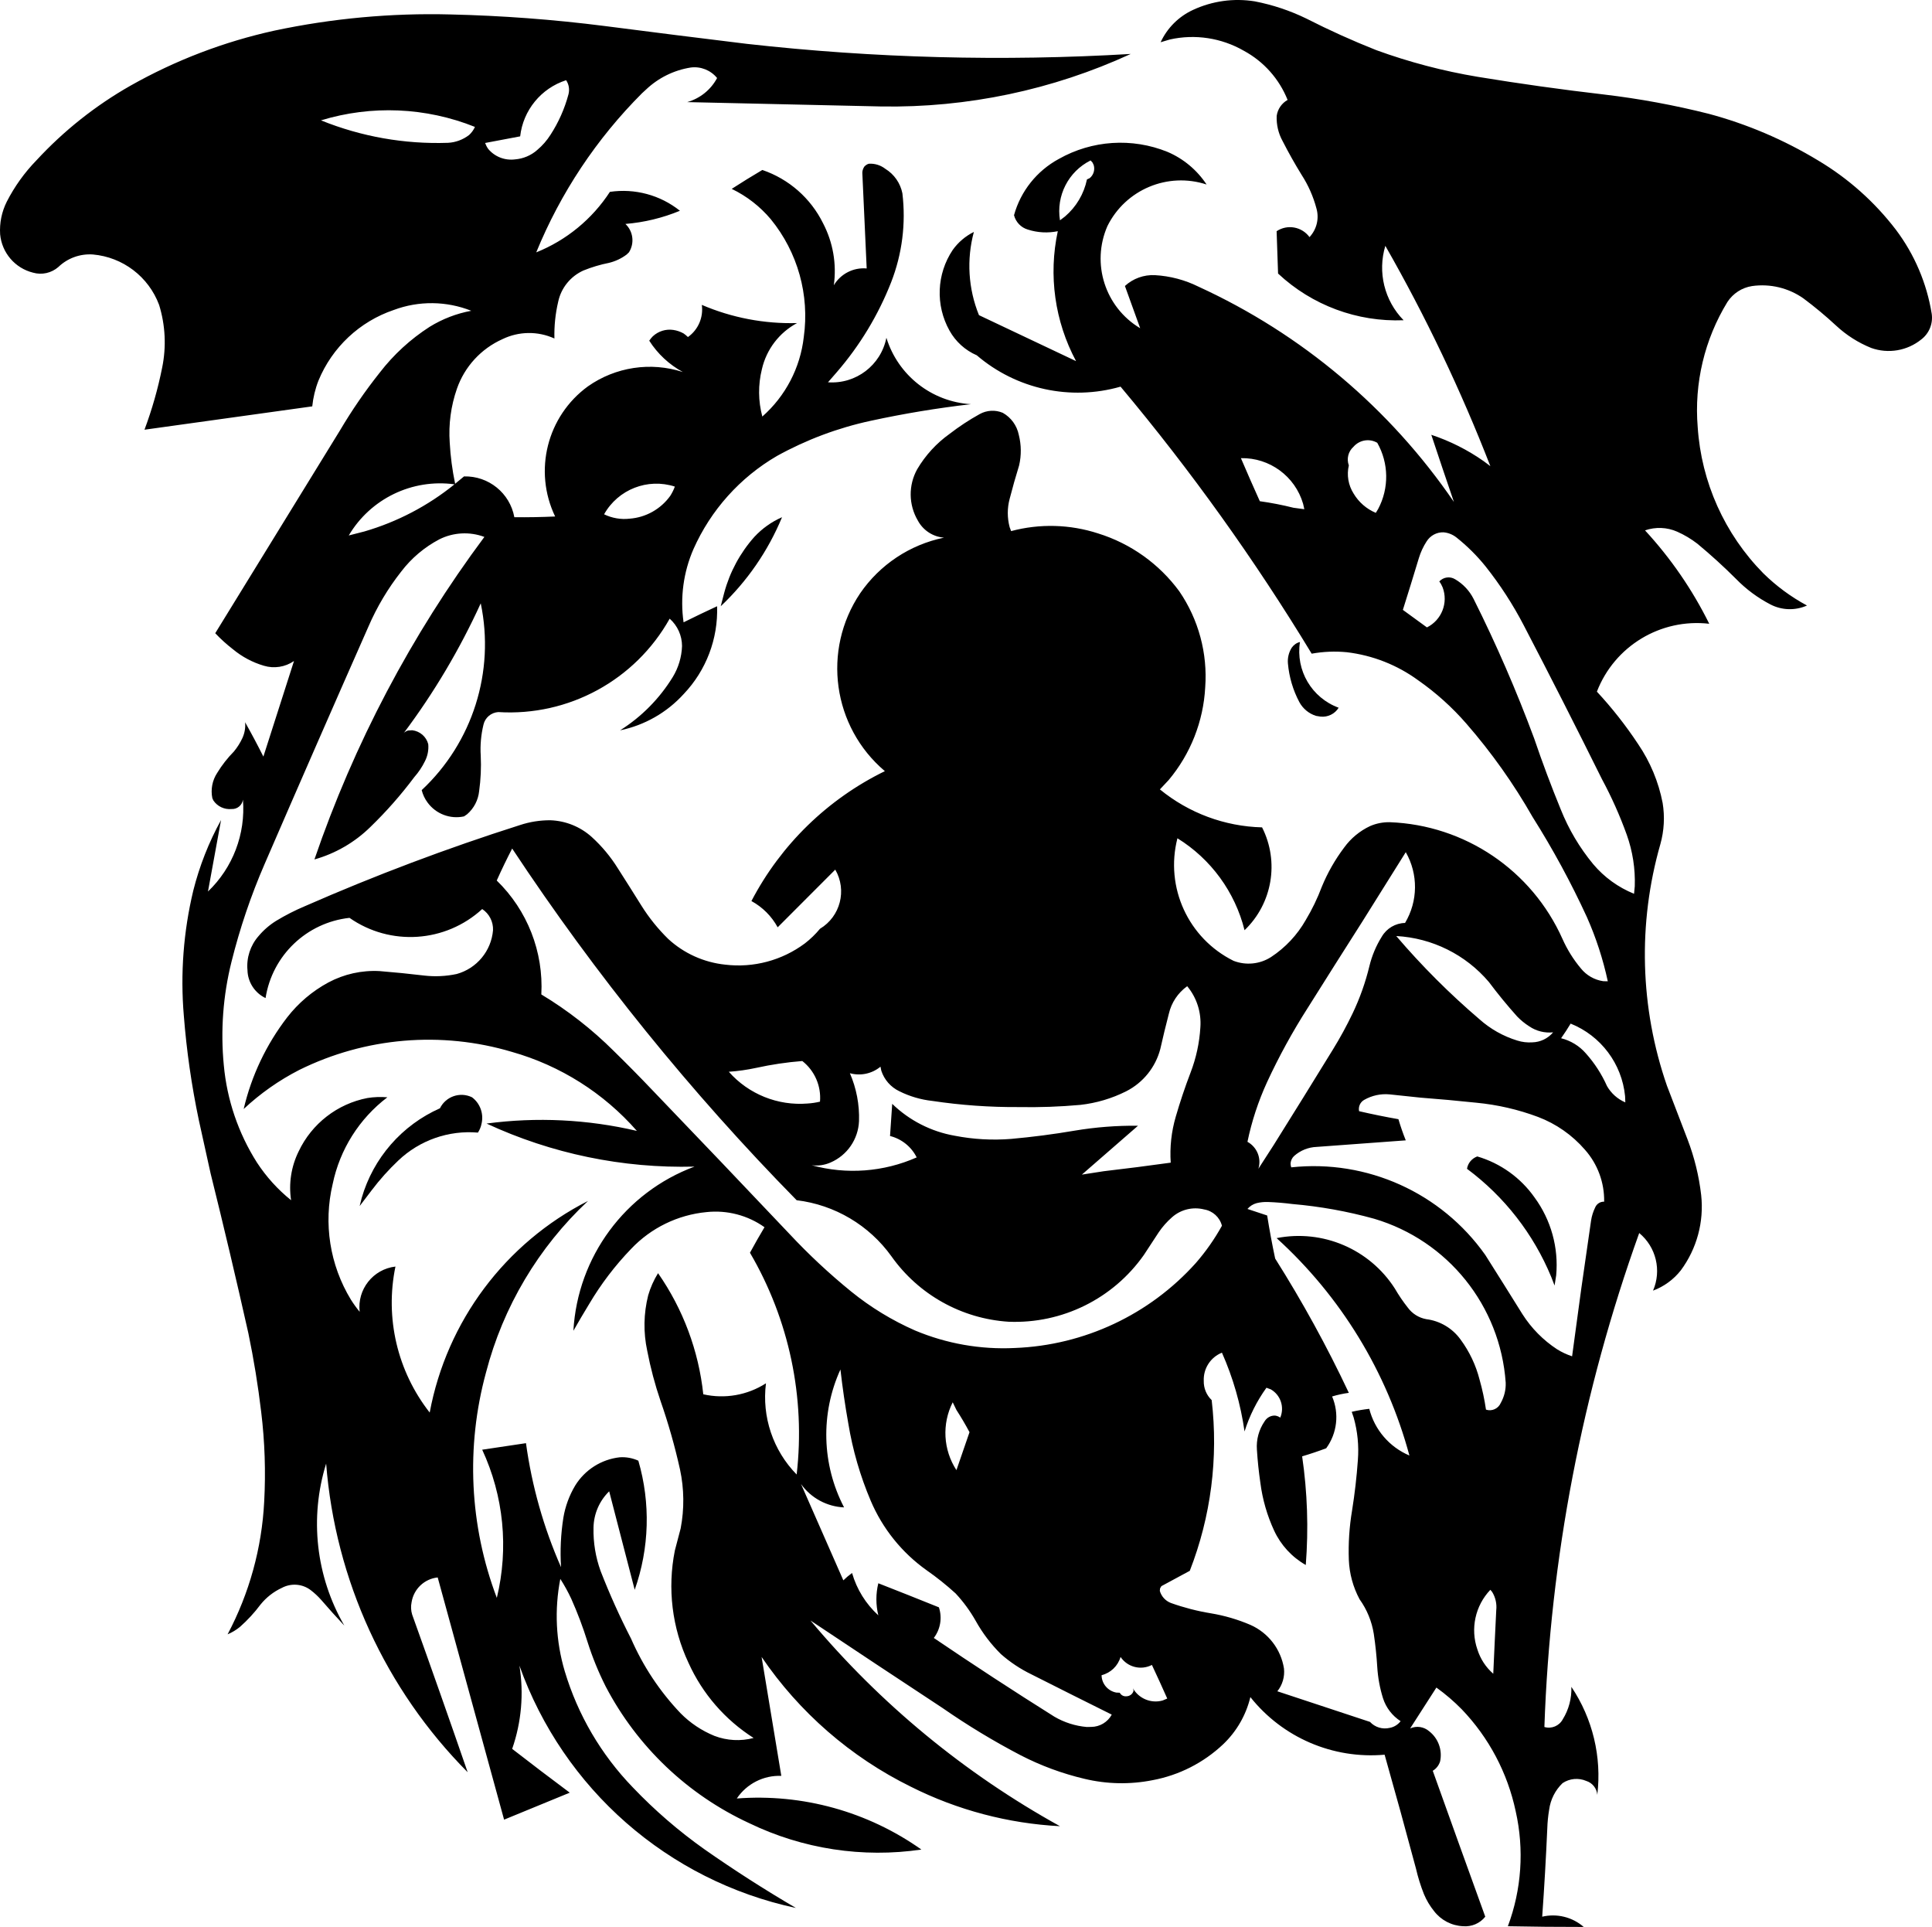<?xml version="1.0" encoding="UTF-8"?>
<svg xmlns="http://www.w3.org/2000/svg" width="213.012mm" height="212.409mm" viewBox="-632.001 -532.361 213.012 212.409">
    <path transform="matrix(-1,0,0,-1,0,0)" style="stroke:none;fill:#000000;fill-rule:evenodd" d="M461.565,319.969L465.751,320.031C464.238,324.079,463.938,328.48,464.887,332.695C465.782,336.926,467.843,340.822,470.836,343.943C471.697,344.821,472.633,345.622,473.632,346.339C474.598,344.844,475.569,343.333,476.527,341.833C475.826,342.151,475.006,342.026,474.425,341.521C473.421,340.735,472.955,339.446,473.223,338.199C473.358,337.767,473.643,337.396,474.033,337.166C472.094,331.743,470.206,326.498,468.244,321.082C468.829,320.341,469.752,319.953,470.693,320.031C471.952,320.088,473.123,320.697,473.89,321.697C474.348,322.264,474.724,322.893,475.004,323.567C475.369,324.484,475.663,325.428,475.885,326.39C477.007,330.586,478.156,334.76,479.341,338.938C485.029,338.434,490.588,340.819,494.142,345.288C494.621,343.297,495.667,341.488,497.152,340.078C499.307,338.047,501.999,336.678,504.909,336.133C507.405,335.635,509.979,335.687,512.453,336.284C514.882,336.858,517.233,337.725,519.452,338.867C522.436,340.423,525.318,342.166,528.082,344.086C532.94,347.282,537.807,350.505,542.643,353.731C534.949,344.542,525.622,336.855,515.133,331.057C520.852,331.355,526.446,332.835,531.564,335.403C538.198,338.669,543.872,343.6,548.031,349.714L545.858,336.605C547.815,336.682,549.671,335.736,550.765,334.111C543.533,334.665,536.336,332.673,530.415,328.483C536.887,327.531,543.495,328.542,549.385,331.386C556.181,334.525,561.748,339.823,565.219,346.455C566.018,348.037,566.688,349.681,567.223,351.371C567.725,352.987,568.323,354.572,569.013,356.118C569.367,356.877,569.772,357.612,570.224,358.317C570.885,354.934,570.717,351.442,569.735,348.138C568.294,343.33,565.719,338.938,562.227,335.332C559.824,332.813,557.185,330.532,554.345,328.519C551.069,326.223,547.7,324.063,544.246,322.044C558.353,325.059,569.887,335.165,574.731,348.753C574.233,345.676,574.508,342.523,575.532,339.58C573.431,337.951,571.314,336.341,569.182,334.753C571.494,333.8,574.112,332.725,576.423,331.778L583.743,358.478C585.208,358.323,586.385,357.207,586.62,355.753C586.715,355.297,586.696,354.825,586.558,354.381C584.486,348.61,582.44,342.801,580.439,337.006C589.507,346.139,595.037,358.195,596.042,371.026C597.898,365.055,597.172,358.581,594.038,353.17C594.916,354.104,595.775,355.058,596.612,356.029C596.952,356.411,597.328,356.76,597.734,357.071C598.651,357.778,599.9,357.874,600.923,357.329C601.837,356.906,602.641,356.278,603.274,355.494C603.944,354.596,604.705,353.769,605.545,353.027C605.957,352.689,606.415,352.412,606.907,352.208C604.51,356.729,603.133,361.721,602.873,366.831C602.694,370.127,602.804,373.432,603.202,376.708C603.548,379.624,604.02,382.524,604.618,385.4C605.94,391.295,607.329,397.17,608.786,403.033L610.078,408.884C610.877,412.686,611.431,416.536,611.734,420.409C612.125,425.027,611.773,429.679,610.692,434.186C610.009,436.901,608.979,439.517,607.629,441.969C608.122,439.304,608.589,436.755,609.071,434.088C606.328,436.711,604.912,440.43,605.215,444.214C605.301,443.597,605.841,443.151,606.462,443.181C607.256,443.104,608.032,443.462,608.475,444.125L608.591,444.383C608.786,445.344,608.593,446.341,608.056,447.161C607.533,448.02,606.91,448.815,606.204,449.53C605.826,449.99,605.508,450.495,605.26,451.036C605.022,451.572,604.921,452.161,604.975,452.745C604.274,451.5,603.603,450.238,602.962,448.96C601.846,452.432,600.697,456.02,599.587,459.496C600.56,458.825,601.787,458.635,602.918,458.979C604.16,459.345,605.314,459.96,606.311,460.787C607.009,461.325,607.664,461.918,608.27,462.56L594.519,484.913C593.207,487.134,591.743,489.261,590.138,491.281C588.604,493.271,586.739,494.982,584.625,496.339C583.218,497.206,581.663,497.804,580.039,498.103C582.78,499.189,585.826,499.224,588.588,498.192C592.349,496.917,595.374,494.079,596.888,490.408C597.245,489.497,597.473,488.54,597.574,487.567C603.919,486.691,609.729,485.883,616.071,484.993C615.238,487.22,614.586,489.51,614.121,491.842C613.652,494.137,613.767,496.514,614.459,498.753C615.619,501.859,618.459,504.021,621.762,504.31C623.168,504.406,624.55,503.907,625.565,502.93C626.332,502.262,627.384,502.025,628.361,502.306C630.344,502.799,631.794,504.494,631.986,506.527C632.067,507.77,631.813,509.012,631.256,510.125C630.398,511.803,629.293,513.343,627.978,514.694C624.969,517.95,621.475,520.723,617.621,522.914C612.657,525.719,607.302,527.766,601.733,528.988C595.368,530.337,588.867,530.935,582.363,530.769C576.672,530.638,570.991,530.213,565.344,529.495C560.124,528.82,554.885,528.163,549.661,527.527C535.609,525.951,521.448,525.578,507.332,526.414C515.952,522.446,525.354,520.468,534.842,520.625L556.233,521.106C554.82,521.507,553.629,522.464,552.938,523.76C553.643,524.624,554.745,525.064,555.85,524.918C557.701,524.624,559.417,523.777,560.775,522.487L561.221,522.077C566.232,517.064,570.195,511.103,572.878,504.542C569.55,505.878,566.714,508.207,564.756,511.212C562.004,511.616,559.208,510.864,557.035,509.128C558.951,508.335,560.979,507.845,563.046,507.676C562.183,506.864,562.023,505.554,562.654,504.55L562.913,504.301C563.492,503.864,564.157,503.554,564.863,503.384C565.822,503.194,566.761,502.912,567.668,502.547C569.092,501.909,570.13,500.634,570.456,499.109C570.769,497.779,570.909,496.414,570.874,495.048C572.698,495.879,574.798,495.851,576.601,494.977C578.958,493.924,580.777,491.947,581.624,489.508C582.289,487.603,582.557,485.582,582.416,483.568C582.333,482.044,582.133,480.529,581.82,479.035L580.84,479.846C578.135,479.915,575.781,478.01,575.292,475.348C573.792,475.333,572.292,475.359,570.794,475.428C573.207,480.454,571.691,486.482,567.187,489.767C564.14,491.914,560.26,492.502,556.714,491.352C558.222,492.172,559.498,493.36,560.419,494.807C560.304,494.98,560.172,495.14,560.027,495.288C559.418,495.853,558.586,496.115,557.765,495.992C557.364,495.934,556.978,495.8,556.625,495.6C556.457,495.483,556.3,495.351,556.153,495.208C555.019,496.009,554.434,497.377,554.621,498.753C551.308,497.333,547.725,496.649,544.122,496.749C546.086,495.697,547.498,493.845,547.996,491.673C548.425,489.955,548.41,488.155,547.951,486.445C545.396,488.696,543.767,491.816,543.382,495.199C542.73,499.847,544.047,504.557,547.016,508.193C548.2,509.601,549.668,510.744,551.326,511.541C550.216,512.259,549.091,512.954,547.951,513.625C545.028,512.63,542.619,510.517,541.254,507.748C540.158,505.649,539.743,503.262,540.069,500.917C539.315,502.177,537.908,502.9,536.445,502.769L536.685,508.041L536.926,513.305C536.928,513.554,536.839,513.791,536.703,513.999C536.567,514.143,536.404,514.258,536.213,514.311C535.556,514.358,534.909,514.152,534.388,513.75C533.413,513.151,532.732,512.173,532.508,511.052C532.108,507.734,532.532,504.369,533.746,501.255C535.171,497.625,537.204,494.264,539.758,491.316L540.711,490.221C537.633,489.998,534.872,492.101,534.272,495.128C532.99,490.983,529.278,488.068,524.947,487.807C528.65,487.38,532.33,486.771,535.973,485.982C539.6,485.203,543.092,483.894,546.339,482.099C550.413,479.727,553.636,476.131,555.548,471.822C556.65,469.288,557.026,466.497,556.634,463.762C555.411,464.37,554.179,464.961,552.938,465.534C552.817,461.951,554.138,458.47,556.607,455.871C558.464,453.821,560.925,452.415,563.634,451.855C561.269,453.345,559.28,455.359,557.819,457.742C557.195,458.77,556.847,459.942,556.803,461.144C556.806,462.298,557.3,463.398,558.166,464.163C561.965,457.385,569.309,453.384,577.064,453.868C577.852,453.816,578.515,453.256,578.694,452.487C578.968,451.363,579.071,450.204,578.997,449.05C578.935,447.747,578.995,446.441,579.175,445.149C579.276,444.162,579.751,443.25,580.502,442.602L580.84,442.37C582.362,442.037,583.935,442.637,584.857,443.893C585.163,444.302,585.383,444.769,585.507,445.265C579.889,450.52,577.421,458.325,578.997,465.855C581.307,460.793,584.155,455.995,587.493,451.543L587.386,451.65C587.265,451.732,587.136,451.803,586.994,451.837L586.549,451.864C585.702,451.763,584.999,451.158,584.785,450.332C584.725,449.677,584.856,449.019,585.159,448.435C585.467,447.81,585.854,447.228,586.317,446.707C587.783,444.747,589.403,442.907,591.162,441.204C592.885,439.51,595.008,438.279,597.334,437.623C592.97,450.374,586.648,462.368,578.596,473.175C580.217,473.781,582.018,473.684,583.565,472.908C585.204,472.045,586.636,470.836,587.76,469.364C589.227,467.502,590.445,465.457,591.384,463.281C595.235,454.562,599.032,445.881,602.82,437.134C604.336,433.64,605.561,430.027,606.48,426.331C607.409,422.613,607.695,418.764,607.326,414.949C606.979,411.133,605.727,407.454,603.674,404.218C602.645,402.642,601.374,401.238,599.907,400.059C600.187,401.898,599.895,403.779,599.07,405.447C597.623,408.5,594.809,410.684,591.491,411.325C590.764,411.441,590.026,411.467,589.292,411.405C592.389,409.052,594.532,405.658,595.321,401.849C596.357,397.502,595.638,392.923,593.317,389.105C593.022,388.637,592.698,388.187,592.346,387.76C592.634,390.228,590.87,392.461,588.401,392.747C589.575,387.088,588.193,381.201,584.625,376.654C582.746,386.719,576.296,395.337,567.17,399.979C572.637,394.867,576.537,388.307,578.418,381.063C580.654,372.865,580.236,364.17,577.224,356.225C575.898,361.695,576.466,367.452,578.836,372.558C577.225,372.793,575.619,373.033,574.009,373.279C573.363,368.565,572.063,363.963,570.144,359.609C570.258,361.432,570.171,363.263,569.886,365.068C569.676,366.317,569.235,367.516,568.586,368.604C567.515,370.341,565.707,371.493,563.679,371.721C562.972,371.771,562.265,371.641,561.621,371.347C560.26,366.678,560.4,361.7,562.022,357.115L563.429,362.539L564.836,367.971C565.921,366.914,566.541,365.469,566.564,363.955C566.6,362.329,566.335,360.71,565.78,359.181C564.792,356.64,563.671,354.152,562.423,351.727C561.099,348.688,559.251,345.906,556.964,343.507C555.902,342.431,554.632,341.583,553.232,341.013C551.852,340.485,550.341,340.403,548.913,340.782C552.061,342.785,554.556,345.663,556.091,349.064C557.904,352.923,558.432,357.262,557.596,361.443C557.388,362.258,557.174,363.071,556.955,363.883C556.544,366.031,556.568,368.238,557.026,370.376C557.593,372.933,558.31,375.455,559.172,377.928C559.79,379.738,560.281,381.589,560.642,383.467C561.077,385.485,561.041,387.576,560.535,389.577C560.285,390.436,559.92,391.257,559.448,392.017C556.689,388.058,554.973,383.466,554.461,378.667C552.088,378.128,549.598,378.564,547.55,379.878C548.018,376.186,546.771,372.482,544.166,369.824C543.186,378.315,544.993,386.895,549.314,394.27C548.8,395.22,548.265,396.158,547.711,397.084C549.567,398.402,551.842,398.993,554.105,398.75C557.273,398.447,560.225,397.008,562.414,394.698C564.189,392.857,565.743,390.816,567.045,388.615C567.64,387.641,568.218,386.659,568.782,385.667C568.32,393.816,563.081,400.917,555.432,403.764C563.337,403.558,571.182,405.183,578.355,408.51C572.827,409.248,567.211,408.973,561.782,407.7C565.437,411.873,570.222,414.898,575.559,416.41C583.343,418.731,591.716,418.022,598.999,414.424C601.235,413.28,603.301,411.829,605.135,410.113C604.275,413.787,602.638,417.233,600.335,420.221C599.107,421.802,597.563,423.11,595.802,424.06C594.067,424.989,592.111,425.423,590.147,425.316C588.508,425.184,586.872,425.021,585.24,424.826C584.042,424.685,582.83,424.744,581.65,424.995C579.435,425.606,577.836,427.532,577.643,429.822C577.606,430.755,578.056,431.642,578.836,432.155C582.885,428.443,588.965,428.039,593.468,431.185C598.197,430.665,601.989,427.042,602.722,422.341C603.914,422.911,604.686,424.101,604.716,425.422C604.842,426.782,604.402,428.134,603.505,429.163C602.95,429.827,602.291,430.398,601.555,430.855C600.536,431.473,599.474,432.014,598.376,432.476C590.641,435.867,582.734,438.849,574.686,441.408C573.601,441.769,572.463,441.949,571.32,441.943C569.631,441.882,568.016,441.23,566.76,440.099C565.643,439.083,564.672,437.917,563.875,436.635C563.005,435.276,562.146,433.916,561.292,432.547C560.453,431.205,559.457,429.968,558.326,428.86C556.595,427.267,554.396,426.275,552.057,426.028C548.931,425.649,545.781,426.488,543.258,428.37C542.645,428.844,542.086,429.385,541.592,429.982C539.343,431.331,538.597,434.231,539.909,436.501C542.084,434.316,544.078,432.32,546.259,430.143C546.925,431.366,547.93,432.37,549.153,433.037C545.904,439.259,540.748,444.277,534.441,447.357C540.21,452.244,541.384,460.684,537.166,466.959C534.994,470.123,531.681,472.323,527.922,473.095C529.143,473.191,530.229,473.904,530.807,474.983C531.833,476.726,531.857,478.882,530.87,480.647C529.964,482.18,528.748,483.506,527.299,484.539C526.253,485.346,525.149,486.072,523.994,486.712C523.209,487.149,522.266,487.205,521.439,486.855C520.526,486.341,519.885,485.458,519.675,484.432C519.394,483.326,519.381,482.168,519.639,481.057C520.016,479.839,520.363,478.613,520.681,477.379C520.957,476.352,520.956,475.271,520.681,474.244L520.521,473.817C517.363,474.66,514.029,474.57,510.921,473.558C507.336,472.443,504.202,470.208,501.979,467.182C499.854,464.078,498.847,460.345,499.121,456.593C499.323,452.838,500.738,449.25,503.155,446.369L504.117,445.345C500.931,442.736,496.967,441.263,492.851,441.159C490.931,437.365,491.715,432.765,494.784,429.822C495.834,434.036,498.49,437.673,502.184,439.957C503.571,434.555,500.991,428.924,495.995,426.447C494.628,425.922,493.094,426.074,491.862,426.865C490.285,427.901,488.976,429.296,488.042,430.935C487.338,432.108,486.741,433.342,486.261,434.622C485.628,436.158,484.802,437.606,483.803,438.933C483.066,439.951,482.081,440.766,480.944,441.301C480.262,441.598,479.523,441.74,478.78,441.729C470.495,441.42,463.109,436.43,459.73,428.86C459.208,427.687,458.525,426.593,457.7,425.609C457.085,424.846,456.204,424.342,455.233,424.202L454.734,424.193C455.258,426.626,456.031,428.999,457.041,431.274C458.788,435.073,460.784,438.753,463.017,442.29C465.106,445.959,467.555,449.411,470.328,452.594C471.895,454.397,473.678,456,475.636,457.368C477.952,459.062,480.667,460.13,483.518,460.467C484.807,460.591,486.108,460.537,487.383,460.306C493.649,470.638,500.693,480.478,508.454,489.74C513.983,488.156,519.937,489.454,524.306,493.195C525.582,493.747,526.64,494.706,527.316,495.921C528.877,498.716,528.74,502.148,526.96,504.809C526.358,505.653,525.556,506.334,524.627,506.795C525.447,503.758,525.249,500.536,524.066,497.622C520.386,495.886,517.036,494.3,513.361,492.554C515.709,496.938,516.422,502.014,515.374,506.875C516.469,506.651,517.604,506.711,518.669,507.053C519.425,507.27,520.004,507.877,520.201,508.638C519.469,511.29,517.685,513.527,515.267,514.837C511.599,516.912,507.186,517.2,503.28,515.62C501.521,514.87,500.023,513.618,498.969,512.022C503.25,513.424,507.906,511.472,509.905,507.436C511.707,503.307,510.159,498.487,506.29,496.179C506.844,497.734,507.405,499.287,507.973,500.837C507.074,501.663,505.88,502.093,504.66,502.03C502.987,501.936,501.351,501.503,499.851,500.757C488.488,495.55,478.756,487.348,471.7,477.031C472.542,479.489,473.376,481.967,474.193,484.432C472.139,483.75,470.194,482.773,468.422,481.529L467.683,480.977C470.935,489.348,474.805,497.465,479.261,505.263C480.137,502.366,479.366,499.222,477.248,497.061C482.364,496.854,487.35,498.708,491.088,502.208L491.248,506.875C490.06,507.666,488.465,507.377,487.623,506.225C486.829,507.07,486.538,508.271,486.857,509.386C487.205,510.7,487.758,511.95,488.496,513.091C489.244,514.303,489.942,515.545,490.589,516.814C491.058,517.662,491.283,518.624,491.239,519.592C491.136,520.333,490.688,520.978,490.037,521.347C490.961,523.659,492.665,525.576,494.855,526.761C497.325,528.185,500.239,528.631,503.021,528.008L504.037,527.705C503.305,529.286,502.031,530.552,500.448,531.277C498.329,532.257,495.966,532.584,493.661,532.212C491.69,531.831,489.776,531.194,487.971,530.315C485.456,529.034,482.882,527.872,480.258,526.833C476.63,525.513,472.889,524.529,469.081,523.894C464.454,523.134,459.811,522.484,455.153,521.943C451.26,521.484,447.402,520.773,443.602,519.815C439.357,518.677,435.294,516.944,431.535,514.667C428.22,512.691,425.312,510.101,422.967,507.035C420.92,504.317,419.566,501.141,419.022,497.782C418.86,496.701,419.295,495.616,420.162,494.95C421.715,493.691,423.81,493.334,425.692,494.006C427.12,494.582,428.43,495.415,429.557,496.464C430.708,497.532,431.915,498.537,433.173,499.474C434.818,500.627,436.84,501.109,438.828,500.828C439.942,500.656,440.928,500.016,441.545,499.073C444.072,494.942,445.22,490.114,444.822,485.287C444.425,479.22,441.858,473.498,437.591,469.168C436.161,467.761,434.539,466.564,432.773,465.614C434.062,465.038,435.544,465.08,436.798,465.73C438.201,466.457,439.479,467.405,440.583,468.535C441.946,469.898,443.373,471.197,444.858,472.427C445.544,472.957,446.291,473.403,447.084,473.754C448.204,474.249,449.471,474.297,450.629,473.897C447.789,470.821,445.404,467.354,443.549,463.602C448.902,464.223,453.993,461.147,455.936,456.121C454.264,454.319,452.741,452.383,451.386,450.332C450.055,448.376,449.136,446.171,448.687,443.849C448.439,442.337,448.523,440.79,448.936,439.315C451.442,430.577,451.19,421.278,448.215,412.687C447.448,410.706,446.691,408.733,445.935,406.747C445.182,404.778,444.68,402.723,444.439,400.629C444.115,397.678,444.917,394.714,446.683,392.329C447.479,391.316,448.54,390.543,449.747,390.093C448.783,392.313,449.404,394.901,451.27,396.443C457.555,378.944,461.082,360.575,461.725,341.993C460.932,341.755,460.082,342.116,459.695,342.848C459.032,343.918,458.705,345.161,458.751,346.419C456.401,342.921,455.387,338.696,455.892,334.512C455.945,335.222,456.425,335.827,457.103,336.044C457.96,336.413,458.945,336.322,459.721,335.804C460.533,335.023,461.053,333.99,461.2,332.874C461.315,332.193,461.384,331.506,461.405,330.816C461.548,327.57,461.735,324.323,461.966,321.082C460.346,321.462,458.643,321.043,457.388,319.951L461.565,319.969M591.812,473.781C588.193,474.836,584.821,476.601,581.891,478.973C586.558,479.611,591.151,477.39,593.549,473.336L591.812,473.781M514.581,508.496C513.342,509.552,512.49,510.99,512.159,512.583L511.856,512.726C511.428,513.075,511.256,513.65,511.419,514.178L511.553,514.454L511.758,514.676C514.209,513.456,515.575,510.78,515.133,508.077L514.581,508.496M525.108,374.49C525.554,375.326,526.036,376.143,526.55,376.939L526.96,377.785C528.167,375.397,528.011,372.547,526.55,370.305L525.108,374.49M562.574,475.188C560.786,475.323,559.151,476.244,558.104,477.699C557.898,478.021,557.726,478.364,557.596,478.724C560.593,479.693,563.856,478.416,565.397,475.669C564.521,475.244,563.542,475.074,562.574,475.188M452.828,411.529C453.18,415.107,455.494,418.189,458.831,419.527C459.161,418.977,459.512,418.439,459.882,417.915C458.824,417.651,457.871,417.072,457.157,416.25C456.196,415.176,455.408,413.959,454.823,412.643C454.363,411.839,453.654,411.206,452.802,410.844L452.828,411.529M467.202,351.362L467.033,354.862C466.954,355.568,467.114,356.28,467.487,356.884L467.683,357.115C469.357,355.359,469.906,352.815,469.108,350.525C468.781,349.494,468.18,348.571,467.362,347.862L467.202,351.362M488.327,476.827C489.212,479.862,492.023,481.926,495.184,481.858C494.505,480.271,493.81,478.686,493.1,477.112C491.85,476.938,490.611,476.698,489.387,476.39L488.193,476.23L488.327,476.827M582.612,516.618C581.769,516.659,580.96,516.962,580.288,517.473C580.012,517.726,579.787,518.029,579.638,518.372C585.049,520.54,591.037,520.795,596.612,519.094C592.17,517.297,587.401,516.453,582.612,516.618M480.053,476.257C478.836,478.545,478.874,481.296,480.151,483.551C481.019,484.059,482.123,483.867,482.779,483.105C483.354,482.593,483.552,481.78,483.286,481.057C483.536,479.995,483.345,478.879,482.761,477.958C482.193,477.004,481.336,476.256,480.312,475.829L480.053,476.257M503.814,344.914L503.306,345.128C503.857,346.369,504.421,347.604,504.998,348.833C506.208,348.206,507.694,348.583,508.454,349.714C508.745,348.72,509.542,347.955,510.547,347.702C510.535,346.759,509.852,345.961,508.926,345.787L508.543,345.769C508.404,345.507,508.126,345.351,507.83,345.377C507.45,345.374,507.112,345.623,507.02,345.992C507.029,346.084,507.055,346.173,507.091,346.259C506.433,345.114,505.086,344.559,503.814,344.914M542.964,410.719C542.502,410.747,542.043,410.817,541.592,410.924C541.449,412.65,542.18,414.334,543.543,415.403C545.256,415.269,546.958,415.016,548.637,414.646C549.629,414.432,550.635,414.289,551.647,414.219C549.466,411.749,546.248,410.453,542.964,410.719M575.212,514.792C574.304,514.866,573.442,515.228,572.763,515.834C572.193,516.314,571.701,516.879,571.302,517.508C570.414,518.88,569.747,520.383,569.325,521.961C569.184,522.494,569.275,523.063,569.583,523.52C572.342,522.631,574.326,520.211,574.651,517.33L578.516,516.6C578.429,516.37,578.319,516.15,578.177,515.95C577.455,515.078,576.334,514.647,575.212,514.792M463.07,417.461C462.178,417.48,461.336,417.881,460.763,418.565C461.689,418.469,462.621,418.7,463.391,419.224C463.877,419.532,464.325,419.898,464.726,420.311C465.821,421.531,466.861,422.8,467.843,424.113C470.408,427.135,474.102,428.967,478.058,429.181C475.245,425.889,472.178,422.822,468.885,420.008C467.679,418.932,466.254,418.13,464.709,417.657C464.179,417.491,463.623,417.425,463.07,417.461M491.577,406.133C489.388,409.628,487.208,413.144,485.049,416.659C484.251,417.952,483.523,419.287,482.867,420.658C482.07,422.328,481.449,424.077,481.015,425.877C480.737,427.02,480.278,428.112,479.653,429.109C479.12,430.026,478.148,430.602,477.088,430.623C475.655,433.019,475.623,436.001,477.008,438.425L481.763,430.828C483.787,427.652,485.816,424.444,487.819,421.255C489.499,418.628,490.999,415.891,492.308,413.061C493.27,410.961,493.993,408.76,494.463,406.498C493.406,405.916,492.899,404.674,493.261,403.523L491.577,406.133M511.687,342.002C510.742,342.008,509.876,342.526,509.425,343.356C512.348,344.808,515.364,346.319,518.277,347.791C519.495,348.381,520.627,349.133,521.643,350.026C522.737,351.109,523.672,352.342,524.422,353.686C525.04,354.779,525.784,355.796,526.639,356.714C527.649,357.635,528.716,358.489,529.837,359.27C532.559,361.205,534.692,363.856,535.999,366.929C537.163,369.667,537.994,372.534,538.475,375.47C538.825,377.438,539.113,379.415,539.339,381.401C541.552,376.541,541.404,370.935,538.938,366.199C540.832,366.282,542.583,367.23,543.685,368.773L539.018,358.157C538.719,358.452,538.397,358.722,538.057,358.967C537.543,357.174,536.54,355.559,535.162,354.301C535.445,355.462,535.447,356.675,535.162,357.836C532.932,356.964,530.704,356.079,528.483,355.183C528.1,354.034,528.31,352.77,529.044,351.807C524.667,348.838,520.236,345.945,515.757,343.133C514.663,342.492,513.44,342.101,512.176,341.993L511.687,342.002M451.76,434.667C451.693,436.596,451.993,438.521,452.641,440.34C453.399,442.447,454.313,444.495,455.375,446.467C458.193,452.147,461.067,457.8,463.996,463.423C465.189,465.72,466.6,467.897,468.209,469.925C469.154,471.099,470.227,472.165,471.406,473.104C471.819,473.435,472.32,473.64,472.848,473.683C473.608,473.708,474.319,473.315,474.719,472.668C475.085,472.102,475.369,471.487,475.565,470.842C476.141,468.935,476.729,467.033,477.328,465.133C476.444,464.484,475.564,463.843,474.674,463.201C473.048,464.012,472.3,465.92,472.946,467.618C473.04,467.85,473.161,468.069,473.312,468.268C472.861,468.755,472.132,468.856,471.566,468.509C470.691,467.996,469.982,467.242,469.527,466.336C467.027,461.339,464.8,456.211,462.856,450.973C461.957,448.328,460.977,445.712,459.917,443.127C459.046,440.947,457.842,438.916,456.346,437.107C455.134,435.666,453.586,434.544,451.84,433.838L451.76,434.667M510.306,403.256C507.843,403.543,505.38,403.858,502.923,404.2C503.037,405.906,502.85,407.618,502.371,409.258C501.893,410.907,501.346,412.536,500.732,414.139C500.121,415.73,499.758,417.406,499.655,419.108C499.532,420.753,500.05,422.383,501.107,423.65C502.127,422.921,502.845,421.844,503.128,420.622C503.465,419.33,503.779,418.033,504.072,416.73C504.6,414.714,505.965,413.021,507.821,412.073C509.408,411.274,511.124,410.765,512.889,410.568C515.148,410.364,517.416,410.284,519.684,410.327C522.87,410.306,526.053,410.532,529.204,411.004C530.472,411.142,531.705,411.504,532.847,412.073C533.79,412.523,534.508,413.341,534.833,414.335L534.922,414.78C535.861,414.002,537.121,413.734,538.297,414.059C537.576,412.397,537.232,410.597,537.291,408.786C537.371,406.788,538.589,405.011,540.426,404.218C541.081,403.931,541.8,403.824,542.51,403.915C538.666,402.863,534.577,403.169,530.932,404.779C531.519,405.958,532.594,406.817,533.871,407.139C533.799,408.321,533.719,409.502,533.631,410.683C531.734,408.845,529.33,407.62,526.728,407.166C524.685,406.769,522.596,406.652,520.521,406.818C518.177,407.028,515.841,407.331,513.521,407.727C511.212,408.114,508.872,408.296,506.53,408.27C508.601,406.456,510.639,404.682,512.72,402.882L510.306,403.256M457.655,390.334L456.578,397.815C456.503,398.312,456.351,398.795,456.132,399.248C455.969,399.653,455.571,399.915,455.135,399.898C455.101,402.006,455.856,404.049,457.254,405.625C458.652,407.241,460.43,408.484,462.429,409.241C464.618,410.059,466.906,410.586,469.233,410.808C471.287,411.025,473.344,411.212,475.404,411.369L478.78,411.725C479.758,411.82,480.741,411.606,481.594,411.12C482.033,410.872,482.258,410.366,482.155,409.873C480.718,409.54,479.271,409.246,477.818,408.991C477.585,408.201,477.315,407.422,477.008,406.658C480.243,406.414,483.586,406.168,486.822,405.937C487.743,405.905,488.625,405.551,489.315,404.939C489.54,404.733,489.674,404.449,489.707,404.147C489.712,403.989,489.69,403.831,489.636,403.683C481.282,404.582,473.097,400.889,468.244,394.03C466.872,391.861,465.504,389.68,464.148,387.502C463.163,385.954,461.861,384.633,460.327,383.628C459.807,383.306,459.251,383.046,458.67,382.853L457.655,390.334M460.968,391.598C462.928,396.341,466.138,400.463,470.257,403.523C470.161,404.15,469.721,404.666,469.126,404.886C466.565,404.134,464.336,402.537,462.803,400.353C460.991,397.879,460.146,394.829,460.425,391.776L460.603,390.654L460.968,391.598M520.12,383.77C512.47,384.06,505.266,387.44,500.154,393.139C499.053,394.403,498.088,395.779,497.277,397.245C497.516,398.182,498.291,398.886,499.245,399.044C500.494,399.359,501.819,399.036,502.781,398.18C503.336,397.695,503.826,397.141,504.241,396.532C504.794,395.701,505.339,394.868,505.88,394.03C509.279,389.195,514.901,386.421,520.806,386.664C525.974,386.998,530.716,389.644,533.711,393.869C536.175,397.306,539.967,399.552,544.166,400.059C555.841,411.945,566.345,424.927,575.532,438.826C576.133,437.667,576.7,436.491,577.233,435.299C573.857,432.02,572.063,427.442,572.317,422.742C569.409,420.991,566.724,418.895,564.32,416.499C562.857,415.067,561.42,413.61,560.009,412.126C554.957,406.867,549.989,401.658,544.977,396.363C542.848,394.083,540.566,391.953,538.146,389.986C536.005,388.252,533.641,386.812,531.119,385.703C527.644,384.244,523.885,383.583,520.12,383.77M478.78,341.895C478.301,341.98,477.875,342.249,477.577,342.634C478.498,343.227,479.185,344.121,479.519,345.164C479.867,346.277,480.078,347.428,480.151,348.592C480.225,349.817,480.353,351.039,480.534,352.253C480.751,353.631,481.288,354.94,482.102,356.073C482.821,357.413,483.224,358.899,483.286,360.419C483.351,362.237,483.232,364.058,482.93,365.852C482.635,367.697,482.421,369.554,482.289,371.418C482.166,372.994,482.323,374.58,482.752,376.102L482.966,376.735C482.329,376.883,481.683,376.993,481.033,377.064C480.442,374.751,478.805,372.848,476.607,371.917C479.091,381.142,484.173,389.461,491.248,395.882C486.177,396.881,481.012,394.682,478.219,390.334C477.792,389.597,477.313,388.891,476.785,388.223C476.296,387.554,475.569,387.098,474.754,386.949C473.236,386.761,471.864,385.947,470.969,384.705C469.988,383.377,469.274,381.871,468.868,380.27C468.562,379.188,468.327,378.087,468.164,376.975C467.512,376.756,466.807,377.083,466.534,377.714C466.151,378.399,465.958,379.175,465.991,379.958C466.585,388.417,472.367,395.617,480.499,398.019C483.447,398.836,486.464,399.378,489.511,399.64C490.401,399.755,491.295,399.829,492.192,399.863C492.614,399.879,493.037,399.838,493.448,399.738C493.844,399.634,494.195,399.407,494.463,399.097C493.74,398.851,493.017,398.611,492.29,398.376C492.037,396.786,491.743,395.203,491.408,393.629C488.399,388.867,485.686,383.924,483.286,378.827C483.91,378.742,484.527,378.608,485.13,378.427C484.326,376.542,484.573,374.374,485.78,372.718C486.653,372.389,487.539,372.092,488.434,371.827C487.854,367.862,487.719,363.844,488.033,359.849C489.564,360.719,490.784,362.046,491.524,363.643C492.293,365.307,492.804,367.079,493.038,368.897C493.216,370.112,493.344,371.333,493.421,372.558C493.503,373.665,493.203,374.768,492.575,375.684C492.327,376.095,491.878,376.349,491.399,376.316C491.2,376.286,491.009,376.214,490.847,376.093C490.36,377.247,490.804,378.586,491.889,379.21L492.37,379.388C493.427,377.922,494.242,376.295,494.784,374.57C495.21,377.566,496.049,380.488,497.277,383.254C498.538,382.748,499.338,381.502,499.281,380.145C499.301,379.347,498.985,378.578,498.408,378.026C497.661,371.65,498.489,365.189,500.822,359.208L503.956,357.516L504.099,357.267L504.126,356.999C503.955,356.385,503.5,355.892,502.906,355.663C501.474,355.151,499.998,354.769,498.497,354.524C497,354.275,495.538,353.848,494.142,353.25C492.171,352.379,490.773,350.57,490.437,348.441C490.339,347.54,490.6,346.636,491.168,345.929C487.732,344.786,484.393,343.683,480.953,342.554C480.401,341.958,479.57,341.707,478.78,341.895"/>
    <path transform="matrix(-1,0,0,-1,0,0)" style="stroke:none;fill:#000000;fill-rule:evenodd" d="M552.146,467.039C551.534,469.31,550.403,471.408,548.842,473.166C547.982,474.097,546.938,474.84,545.778,475.348C547.314,471.637,549.617,468.292,552.538,465.534L552.146,467.039z"/>
    <path transform="matrix(-1,0,0,-1,0,0)" style="stroke:none;fill:#000000;fill-rule:evenodd" d="M486.902,453.449C487.692,453.696,488.351,454.244,488.745,454.972C489.444,456.29,489.869,457.734,490.001,459.22C490.056,459.832,489.909,460.445,489.582,460.965C489.363,461.276,489.045,461.507,488.674,461.589C489.165,458.465,487.378,455.434,484.408,454.348C484.83,453.661,485.611,453.283,486.412,453.369L486.902,453.449z"/>
    <path transform="matrix(-1,0,0,-1,0,0)" style="stroke:none;fill:#000000;fill-rule:evenodd" d="M592.124,400.299C590.851,404.711,587.692,408.333,583.494,410.194C582.851,411.504,581.27,412.044,579.958,411.405C579.06,410.729,578.65,409.587,578.908,408.493C578.976,408.143,579.114,407.811,579.308,407.513C582.541,407.791,585.739,406.669,588.089,404.432C589.151,403.427,590.128,402.337,591.01,401.172L592.346,399.418L592.124,400.299z"/>
</svg>
